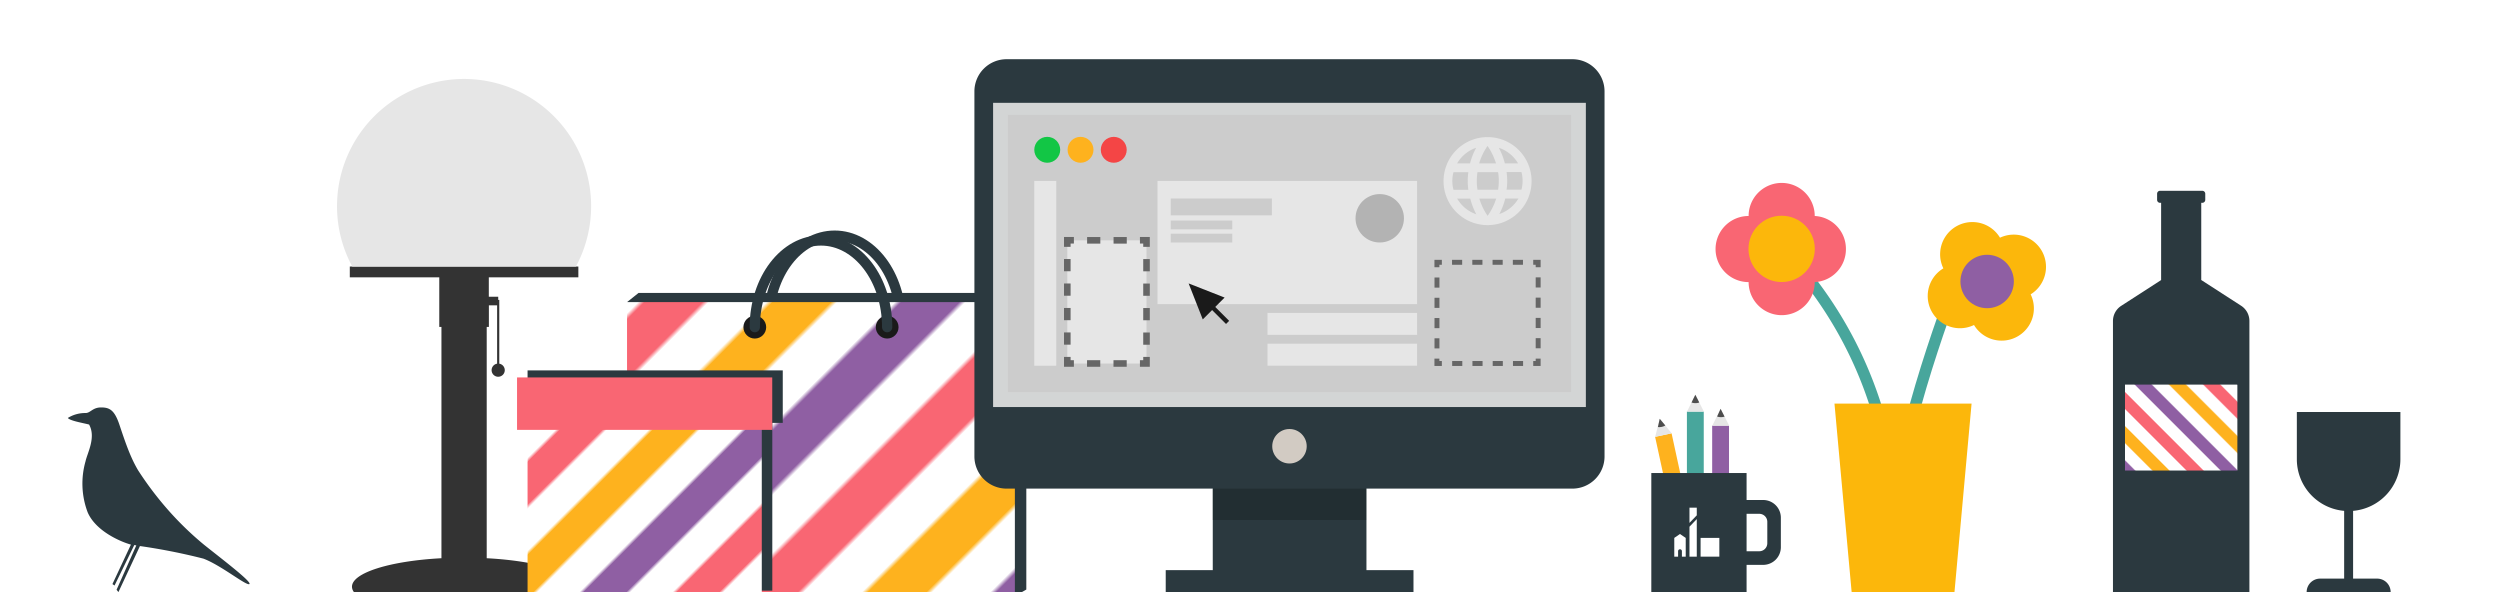<svg xmlns="http://www.w3.org/2000/svg" xmlns:xlink="http://www.w3.org/1999/xlink" viewBox="0 0 380 90"><defs><style>.cls-1,.cls-14,.cls-23,.cls-24,.cls-25,.cls-26,.cls-27{fill:none;}.cls-2{fill:#feb21e;}.cls-3{fill:#fff;}.cls-4{fill:#8f5fa3;}.cls-5{fill:#f96673;}.cls-6{fill:#333;}.cls-17,.cls-7{fill:#e6e6e6;}.cls-8{fill:#2b393f;}.cls-9{fill:url(#New_Pattern);}.cls-10{fill:#4d4d4d;}.cls-11{fill:#48a69c;}.cls-12{fill:#fcb70b;}.cls-13{fill:#1a1a1a;}.cls-14{stroke:#2b393f;stroke-linecap:round;stroke-width:1.56px;}.cls-14,.cls-23,.cls-24,.cls-25,.cls-26,.cls-27{stroke-miterlimit:10;}.cls-15{fill:url(#New_Pattern-3);}.cls-16{fill:url(#New_Pattern-5);}.cls-17{opacity:0.9;}.cls-18{fill:#d2cbc3;}.cls-19{opacity:0.2;}.cls-20{fill:#ccc;}.cls-21{fill:#12c645;}.cls-22{fill:#f44545;}.cls-23,.cls-24,.cls-25,.cls-26,.cls-27{stroke:#666;}.cls-23,.cls-24{stroke-width:0.75px;}.cls-24{stroke-dasharray:1.54 1.54;}.cls-26{stroke-dasharray:2.01 2.01;}.cls-27{stroke-dasharray:1.86 1.86;}.cls-28{fill:#b3b3b3;}</style><pattern id="New_Pattern" data-name="New Pattern" width="60" height="60" patternTransform="matrix(-0.13, 0.13, 0.13, 0.13, 90.7, 66.47)" patternUnits="userSpaceOnUse" viewBox="0 0 60 60"><rect class="cls-1" width="60" height="60"/><rect class="cls-2" width="10" height="60"/><rect class="cls-3" x="10" width="10" height="60"/><rect class="cls-4" x="20" width="10" height="60"/><rect class="cls-3" x="30" width="10" height="60"/><rect class="cls-3" x="50" width="10" height="60"/><rect class="cls-5" x="40" width="10" height="60"/></pattern><pattern id="New_Pattern-3" data-name="New Pattern" width="60" height="60" patternTransform="translate(249.06 -144.69) rotate(45) scale(0.69)" patternUnits="userSpaceOnUse" viewBox="0 0 60 60"><rect class="cls-1" width="60" height="60"/><rect class="cls-2" width="10" height="60"/><rect class="cls-3" x="10" width="10" height="60"/><rect class="cls-4" x="20" width="10" height="60"/><rect class="cls-3" x="30" width="10" height="60"/><rect class="cls-3" x="50" width="10" height="60"/><rect class="cls-5" x="40" width="10" height="60"/></pattern><pattern id="New_Pattern-5" data-name="New Pattern" width="60" height="60" patternTransform="translate(60.54 -108.41) rotate(45) scale(0.5)" patternUnits="userSpaceOnUse" viewBox="0 0 60 60"><rect class="cls-1" width="60" height="60"/><rect class="cls-2" width="10" height="60"/><rect class="cls-3" x="10" width="10" height="60"/><rect class="cls-4" x="20" width="10" height="60"/><rect class="cls-3" x="30" width="10" height="60"/><rect class="cls-3" x="50" width="10" height="60"/><rect class="cls-5" x="40" width="10" height="60"/></pattern></defs><title>header-services</title><g id="desk"><path class="cls-6" d="M87.91,42.15V40.51H53.17v1.64h13.6v7.54h.33V84.85c-7.76.41-13.6,2.2-13.6,4.33a1.4,1.4,0,0,0,.3.82H87.28a1.4,1.4,0,0,0,.3-.82c0-2.14-5.84-3.92-13.6-4.33V49.69h.33V46.41h1.25v8.87a1,1,0,1,0,.33,0V45.59h-.16V45.1H74.3V42.15Z"/><path class="cls-7" d="M70.54,12a19.34,19.34,0,0,0-17,28.51h34A19.34,19.34,0,0,0,70.54,12Z"/><path class="cls-8" d="M322.42,46.49l6.07-3.92V30.83h-.16a.45.45,0,0,1-.45-.45v-.93a.45.45,0,0,1,.45-.45h6.42a.45.45,0,0,1,.45.45v.93a.45.45,0,0,1-.45.45h-.16V42.56l6.07,3.92a2.75,2.75,0,0,1,1.25,2.31V90H321.17V48.79A2.75,2.75,0,0,1,322.42,46.49Z"/><polygon class="cls-9" points="323 71.52 340.08 71.52 340.08 58.46 323 58.46 323 71.52"/><path class="cls-8" d="M349.12,69.81V62.62h15.74v7.19a7.87,7.87,0,0,1-7.19,7.84v10.3h3.65A2.05,2.05,0,0,1,363.38,90H350.61a2.05,2.05,0,0,1,2.05-2.05h3.65V77.65A7.87,7.87,0,0,1,349.12,69.81Z"/><g id="cup"><rect class="cls-2" x="253.27" y="65.95" width="2.56" height="16.22" transform="translate(-9.92 55.69) rotate(-12.25)"/><polygon class="cls-7" points="252.28 63.63 251.59 66.4 254.09 65.86 252.28 63.63"/><path class="cls-10" d="M253.12,64.66l-.84-1L252,64.91a1.79,1.79,0,0,0,1.15-.25Z"/><rect class="cls-11" x="256.41" y="62.56" width="2.56" height="16.22"/><polygon class="cls-7" points="257.69 60 256.43 62.56 258.99 62.56 257.69 60"/><path class="cls-10" d="M258.29,61.18l-.6-1.18-.58,1.18a1.79,1.79,0,0,0,1.18,0Z"/><rect class="cls-4" x="260.25" y="64.7" width="2.56" height="16.22"/><polygon class="cls-7" points="261.54 62.13 260.27 64.7 262.83 64.7 261.54 62.13"/><path class="cls-10" d="M262.13,63.32l-.6-1.18L261,63.31a1.79,1.79,0,0,0,1.18,0Z"/><rect class="cls-8" x="251" y="71.9" width="14.48" height="18.1"/><path class="cls-8" d="M268,85.86h-5.58V76H268a2.69,2.69,0,0,1,2.69,2.69v4.44A2.69,2.69,0,0,1,268,85.86Zm-3.51-2.07h2.92a1.22,1.22,0,0,0,1.22-1.22V79.32a1.22,1.22,0,0,0-1.22-1.22h-2.92Z"/><rect class="cls-3" x="258.49" y="81.76" width="2.85" height="2.85"/><polygon class="cls-3" points="256.8 84.61 257.91 84.61 257.91 78.9 256.8 80.06 256.8 84.61"/><polygon class="cls-3" points="256.8 77.17 256.8 79.48 257.91 78.33 257.91 77.17 256.8 77.17"/><path class="cls-3" d="M255.35,81.17l-.86.59v2.85h.58v-.83a.29.29,0,0,1,.29-.29h0a.29.29,0,0,1,.29.29v.83h.58V81.76Z"/></g><path id="bird" class="cls-8" d="M31,82.79a48,48,0,0,1-5.16-4.95A50.74,50.74,0,0,1,21,71.5,18.56,18.56,0,0,1,20,69.56c-.7-1.55-1.32-3.43-1.83-4.95-.75-2.26-1.49-2.68-2.8-2.68s-1.61.85-2.37.85a5,5,0,0,0-2.69.75c.32.43,2.26.75,3.23,1,1.08,1.94-.24,4.25-.54,5.59a12.35,12.35,0,0,0,.32,7.74c1.26,2.95,5.2,4.55,6.58,4.92l-2.81,6,.32.22,3-6.15.31.05-3,6.74L18,90l3.27-7a90.91,90.91,0,0,1,9.64,1.91c2.69,1,6.56,4.19,7,3.87S33.35,84.68,31,82.79Z"/><g id="flowers"><path class="cls-11" d="M289.08,75.77l-1.73-.19c1.49-13.77,9.85-34.76,9.93-35l1.61.65C298.82,41.47,290.55,62.24,289.08,75.77Z"/><path class="cls-11" d="M286.66,72.74a60.7,60.7,0,0,0-16.23-34.2l1.19-1.27a62.51,62.51,0,0,1,16.77,35.26Z"/><polygon class="cls-12" points="297.08 90 281.45 90 278.84 61.35 299.68 61.35 297.08 90"/><path class="cls-12" d="M310.41,38.24A4.91,4.91,0,0,0,304,36.13a4.9,4.9,0,0,0-8.61,4.66,4.9,4.9,0,0,0,4.66,8.61,4.9,4.9,0,0,0,8.61-4.66A4.91,4.91,0,0,0,310.41,38.24Z"/><circle class="cls-4" cx="302.04" cy="42.76" r="4.06" transform="translate(16 148.78) rotate(-28.39)"/><path class="cls-5" d="M280.58,37.83a5,5,0,0,0-4.74-5,5,5,0,0,0-10.05,0,5,5,0,0,0,0,10.05,5,5,0,0,0,10.05,0A5,5,0,0,0,280.58,37.83Z"/><circle class="cls-12" cx="270.81" cy="37.83" r="5.04"/></g><circle class="cls-13" cx="136.93" cy="49.04" r="1.73"/><circle class="cls-13" cx="116.81" cy="49.04" r="1.73"/><path class="cls-14" d="M116.81,49c0-7.28,4.5-13.18,10.06-13.18s10.06,5.9,10.06,13.18"/><polygon class="cls-8" points="156 89.61 153.57 91 95.31 45.92 97.05 44.53 156 44.53 156 89.61"/><rect class="cls-15" x="95.31" y="45.92" width="58.95" height="45.08"/><circle class="cls-13" cx="134.85" cy="49.73" r="1.73"/><circle class="cls-13" cx="114.73" cy="49.73" r="1.73"/><path class="cls-14" d="M114.73,49.73c0-7.28,4.5-13.18,10.06-13.18s10.06,5.9,10.06,13.18"/><polygon class="cls-8" points="118.98 56.3 80.19 56.3 80.19 64.28 81.78 64.28 81.78 89.78 117.39 89.78 117.39 64.28 118.98 64.28 118.98 56.3"/><rect class="cls-16" x="80.19" y="63.21" width="35.6" height="27.63"/><rect class="cls-5" x="78.59" y="57.37" width="38.79" height="7.97"/><g id="desktop"><path class="cls-8" d="M239,9H153a4.89,4.89,0,0,0-4.89,4.89V69.37A4.89,4.89,0,0,0,153,74.27h31.34V86.66h-7.15V90h37.66V86.66h-7.15V74.27H239a4.89,4.89,0,0,0,4.89-4.89V13.85A4.89,4.89,0,0,0,239,9Z"/><rect class="cls-17" x="150.95" y="15.63" width="90.1" height="46.24"/><circle class="cls-18" cx="196" cy="67.83" r="2.62"/><rect class="cls-19" x="184.32" y="74.27" width="23.36" height="4.77"/><rect class="cls-20" x="153.2" y="17.46" width="85.62" height="42.14"/><circle class="cls-21" cx="159.18" cy="22.77" r="1.97"/><circle class="cls-2" cx="164.24" cy="22.77" r="1.97"/><circle class="cls-22" cx="169.29" cy="22.77" r="1.97"/><rect class="cls-7" x="175.94" y="27.5" width="39.46" height="18.73"/><rect class="cls-7" x="192.66" y="47.56" width="22.74" height="3.34"/><rect class="cls-20" x="161.23" y="27.5" width="13.38" height="7.36"/><rect class="cls-7" x="192.66" y="52.24" width="22.74" height="3.34"/><polygon class="cls-13" points="180.67 43.08 182.82 48.55 186.14 45.23 180.67 43.08"/><rect class="cls-13" x="185.08" y="46.15" width="0.67" height="3.34" transform="translate(20.49 145.12) rotate(-45)"/><polyline class="cls-23" points="233.8 54.51 233.8 55.25 233.05 55.25"/><line class="cls-24" x1="231.51" y1="55.25" x2="219.94" y2="55.25"/><polyline class="cls-23" points="219.16 55.25 218.41 55.25 218.41 54.51"/><line class="cls-24" x1="218.42" y1="52.96" x2="218.42" y2="41.39"/><polyline class="cls-23" points="218.41 40.62 218.41 39.87 219.16 39.87"/><line class="cls-24" x1="220.71" y1="39.87" x2="232.28" y2="39.87"/><polyline class="cls-23" points="233.05 39.87 233.8 39.87 233.8 40.62"/><line class="cls-24" x1="233.8" y1="42.16" x2="233.8" y2="53.73"/><rect class="cls-7" x="162.23" y="36.53" width="12.04" height="18.73"/><polyline class="cls-25" points="174.27 54.25 174.27 55.25 173.27 55.25"/><line class="cls-26" x1="171.26" y1="55.25" x2="164.23" y2="55.25"/><polyline class="cls-25" points="163.23 55.25 162.23 55.25 162.23 54.25"/><line class="cls-27" x1="162.23" y1="52.39" x2="162.23" y2="38.45"/><polyline class="cls-25" points="162.23 37.52 162.23 36.52 163.23 36.52"/><line class="cls-26" x1="165.24" y1="36.53" x2="172.27" y2="36.53"/><polyline class="cls-25" points="173.27 36.52 174.27 36.52 174.27 37.52"/><line class="cls-27" x1="174.27" y1="39.38" x2="174.27" y2="53.32"/><rect class="cls-7" x="157.21" y="27.5" width="3.34" height="28.09"/><circle class="cls-28" cx="209.72" cy="33.18" r="3.68"/><rect class="cls-20" x="177.95" y="30.17" width="15.38" height="2.56"/><rect class="cls-20" x="177.95" y="33.52" width="9.36" height="1.34"/><rect class="cls-20" x="177.95" y="35.52" width="9.36" height="1.34"/><path class="cls-7" d="M226.1,20.84a6.69,6.69,0,1,0,6.7,6.69A6.69,6.69,0,0,0,226.1,20.84Zm4.64,4h-2a10.47,10.47,0,0,0-.92-2.38A5.37,5.37,0,0,1,230.74,24.82Zm-4.63-2.65a9.42,9.42,0,0,1,1.28,2.65h-2.56A9.42,9.42,0,0,1,226.11,22.17Zm-5.18,6.66a5.23,5.23,0,0,1,0-2.68h2.26a9.6,9.6,0,0,0,0,2.68Zm.55,1.34h2a10.47,10.47,0,0,0,.92,2.38A5.34,5.34,0,0,1,221.48,30.17Zm2-5.35h-2a5.34,5.34,0,0,1,2.9-2.38A10.47,10.47,0,0,0,223.45,24.82Zm2.66,8a9.42,9.42,0,0,1-1.28-2.65h2.56A9.42,9.42,0,0,1,226.11,32.82Zm1.57-4h-3.13a8.41,8.41,0,0,1,0-2.68h3.13a8.41,8.41,0,0,1,0,2.68Zm.17,3.72a10.47,10.47,0,0,0,.92-2.38h2A5.37,5.37,0,0,1,227.84,32.55ZM229,28.83a9.6,9.6,0,0,0,0-2.68h2.26a5.23,5.23,0,0,1,0,2.68Z"/></g></g></svg>